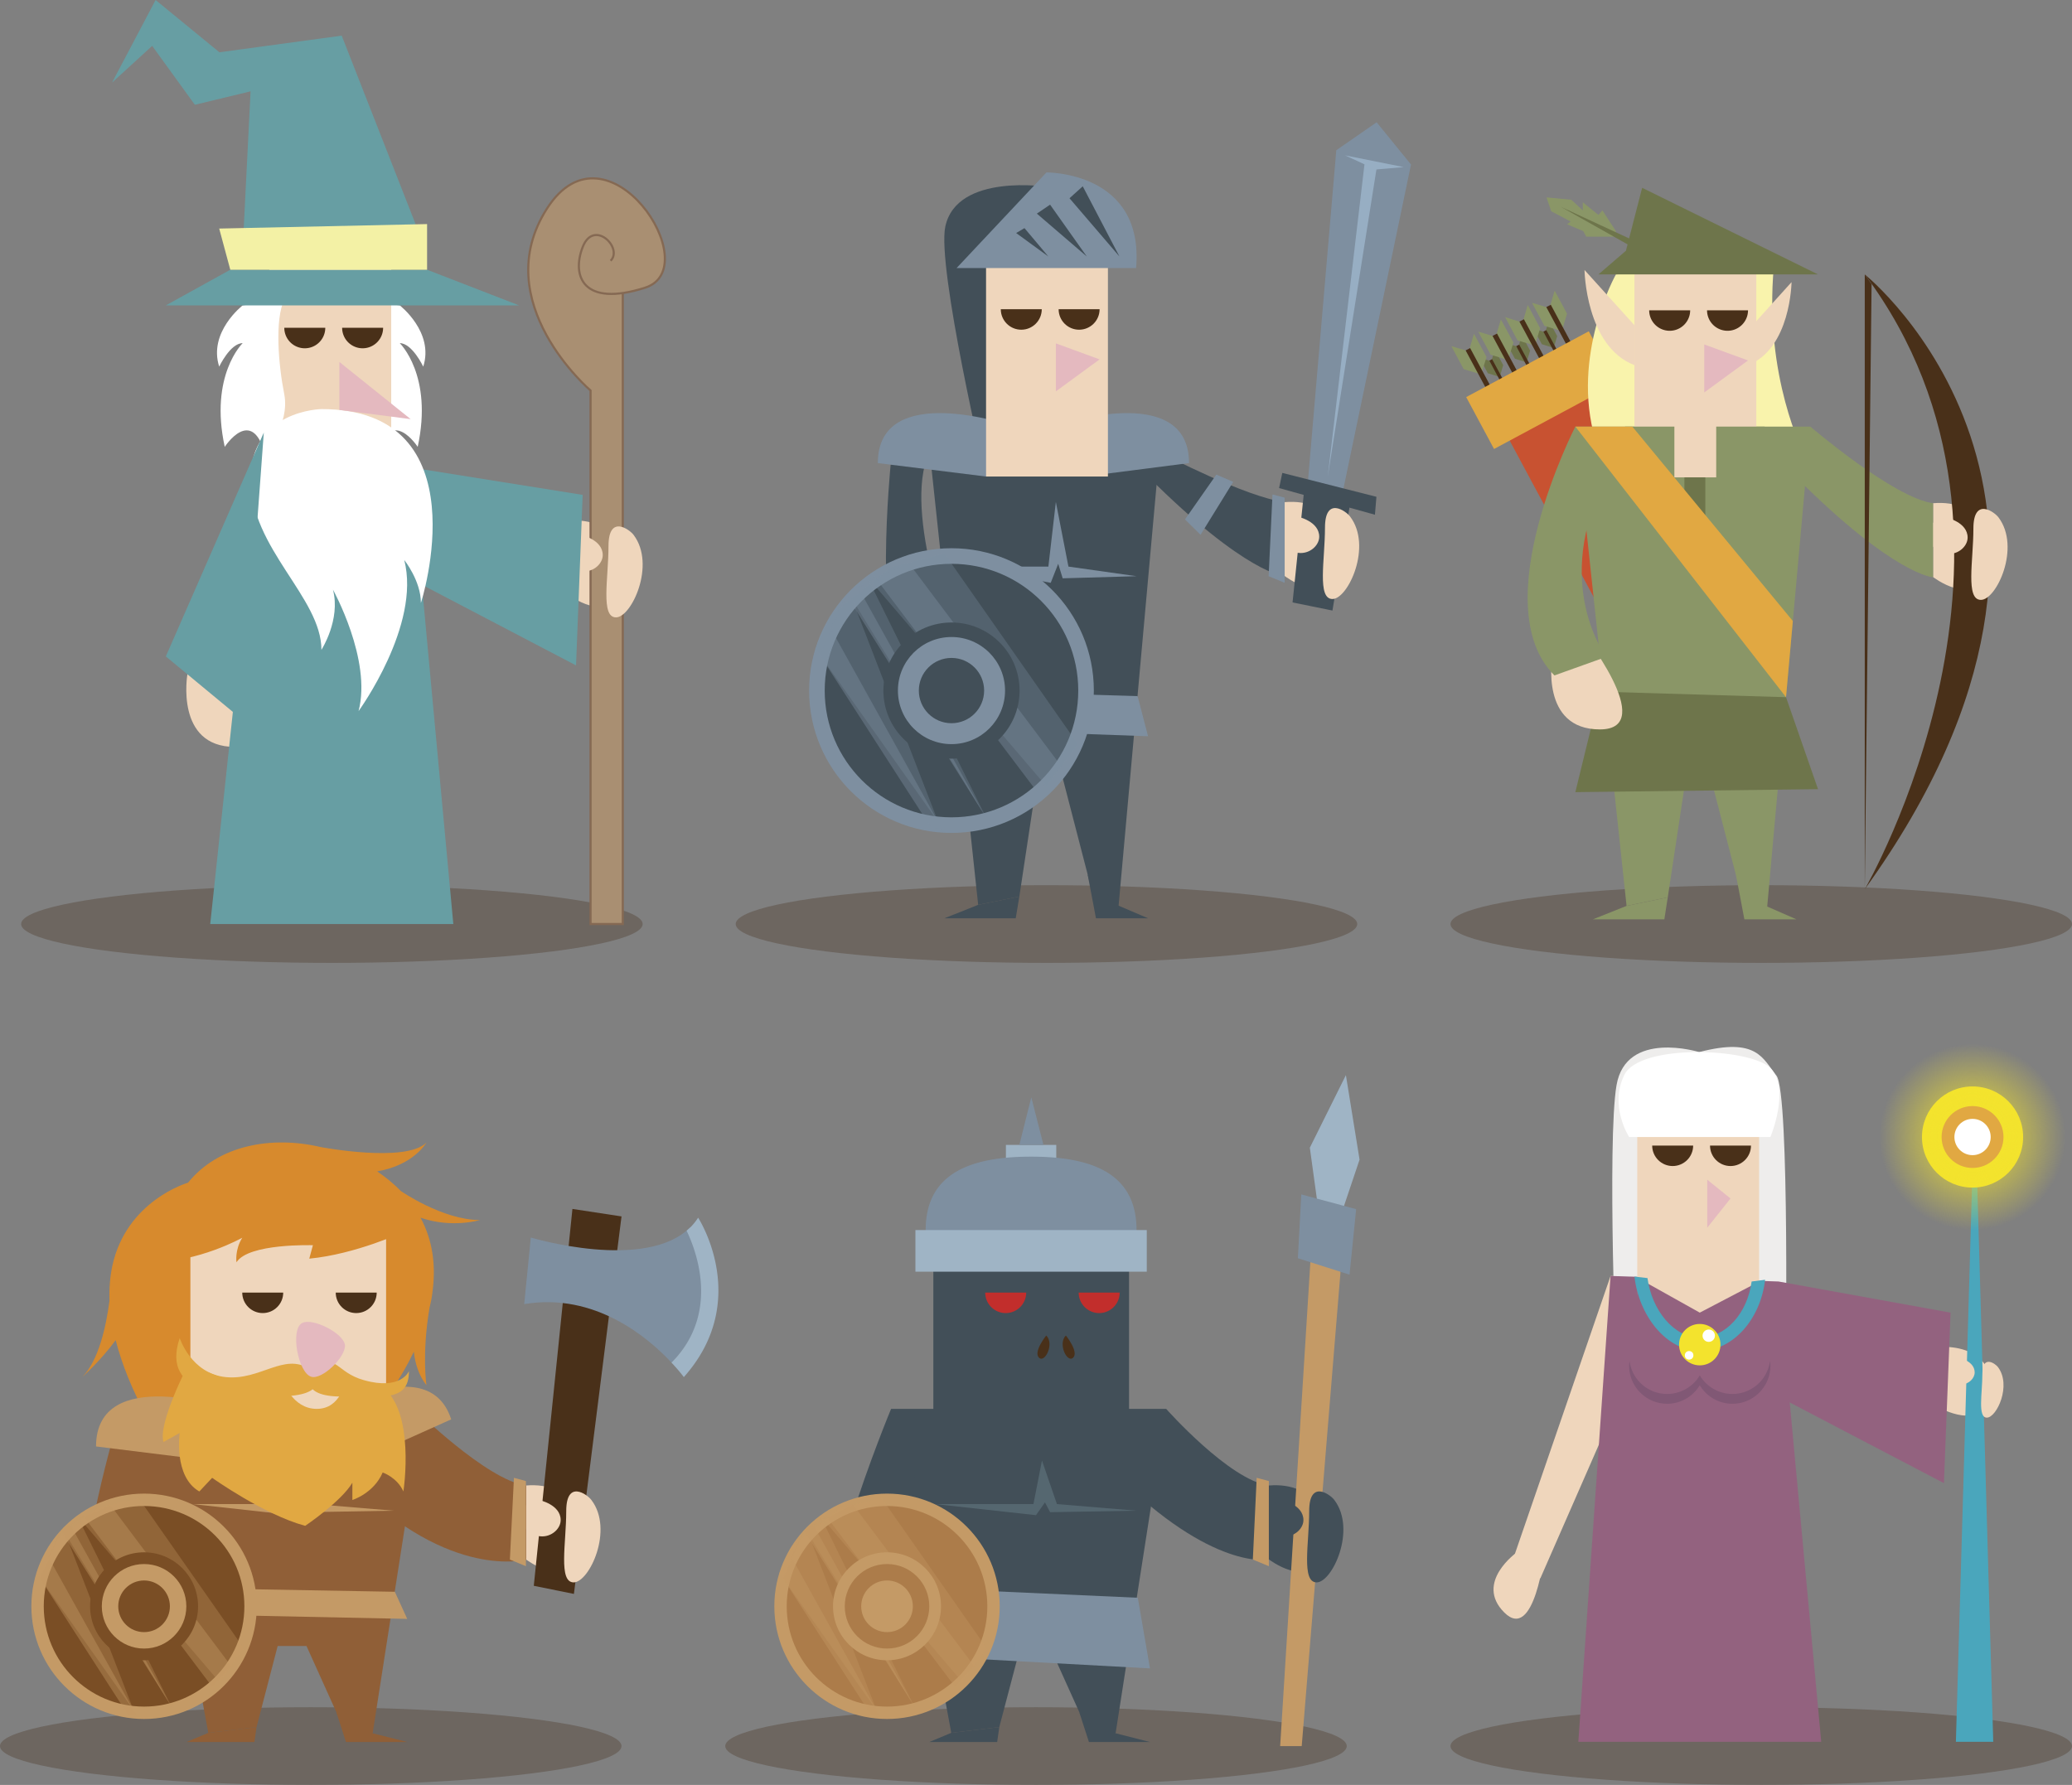 <?xml version="1.0" encoding="UTF-8" standalone="no"?>
<svg
   xmlns:dc="http://purl.org/dc/elements/1.1/"
   xmlns:cc="http://creativecommons.org/ns#"
   xmlns:rdf="http://www.w3.org/1999/02/22-rdf-syntax-ns#"
   xmlns:svg="http://www.w3.org/2000/svg"
   xmlns="http://www.w3.org/2000/svg"
   xmlns:sodipodi="http://sodipodi.sourceforge.net/DTD/sodipodi-0.dtd"
   xmlns:inkscape="http://www.inkscape.org/namespaces/inkscape"
   viewBox="0 0 149.383 128.703"
   version="1.1"
   id="svg347"
   sodipodi:docname="consolegame.svg"
   width="149.383"
   height="128.703"
   inkscape:version="0.92.4 5da689c313, 2019-01-14">
  <rect x="0" y="0" width="149.383" height="128.703" fill="#808080" stroke="none"/>
  <defs
     id="defs351" />
  <sodipodi:namedview
     pagecolor="#ffffff"
     bordercolor="#666666"
     borderopacity="1"
     objecttolerance="10"
     gridtolerance="10"
     guidetolerance="10"
     inkscape:pageopacity="0"
     inkscape:pageshadow="2"
     inkscape:window-width="471"
     inkscape:window-height="442"
     id="namedview349"
     showgrid="false"
     inkscape:zoom="1.8141288"
     inkscape:cx="74.691498"
     inkscape:cy="64.352003"
     inkscape:window-x="0"
     inkscape:window-y="0"
     inkscape:window-maximized="0"
     inkscape:current-layer="svg347">
    <inkscape:grid
       type="xygrid"
       id="grid355"
       originx="0"
       originy="0.001" />
  </sodipodi:namedview>
  <ellipse
     cx="23.928"
     cy="66.628"
     rx="22.404"
     ry="2.801"
     id="ellipse2"
     style="opacity:0.3;fill:#422817" />
  <ellipse
     cx="75.446"
     cy="66.628"
     rx="22.404"
     ry="2.801"
     id="ellipse4"
     style="opacity:0.3;fill:#422817" />
  <ellipse
     cx="126.979"
     cy="66.628"
     rx="22.404"
     ry="2.801"
     id="ellipse6"
     style="opacity:0.3;fill:#422817" />
  <ellipse
     cx="126.979"
     cy="125.902"
     rx="22.404"
     ry="2.801"
     id="ellipse8"
     style="opacity:0.3;fill:#422817" />
  <ellipse
     cx="74.692"
     cy="125.902"
     rx="22.404"
     ry="2.801"
     id="ellipse10"
     style="opacity:0.3;fill:#422817" />
  <ellipse
     cx="22.404"
     cy="125.902"
     rx="22.404"
     ry="2.801"
     id="ellipse12"
     style="opacity:0.3;fill:#422817" />
  <path
     d="m 40.962,42.87 c 0,0 2.893,2.2 3.693,-0.354 0.8,-2.554 -0.277,-5.247 -3.693,-4.97"
     id="path14"
     inkscape:connector-curvature="0"
     style="fill:#efd6bc" />
  <path
     d="M 44.901,21.127 V 66.628 H 42.577 V 28.159 c 0,0 -7.478,-6.37 -3.139,-13.126 4.339,-6.756 11.571,4.262 7.078,5.709 -4.509,1.446 -5.309,-0.862 -4.509,-2.924 0.8,-2.062 2.939,0.062 2.016,0.985"
     stroke-miterlimit="10"
     id="path16"
     inkscape:connector-curvature="0"
     style="fill:#a98f72;stroke:#856953;stroke-width:0.154;stroke-miterlimit:10" />
  <path
     d="m 41.901,38.577 c 0,0 1.554,0.323 1.554,1.446 0,1.123 -2.17,2.247 -3.37,-0.723"
     id="path18"
     inkscape:connector-curvature="0"
     style="fill:#efd6bc" />
  <path
     d="m 28.421,33.514 13.587,2.17 -0.477,12.295 -14.495,-7.586"
     id="path20"
     inkscape:connector-curvature="0"
     style="fill:#679ea3" />
  <path
     d="m 13.51,48.625 c 0,0 -0.908,5.232 3.431,5.232 4.339,0 -1.446,-7.232 -1.446,-7.232"
     id="path22"
     inkscape:connector-curvature="0"
     style="fill:#efd6bc" />
  <path
     d="M 18.85,32.006 15.157,66.628 H 32.683 L 29.606,33.437"
     id="path24"
     inkscape:connector-curvature="0"
     style="fill:#679ea3" />
  <path
     d="m 28.821,22.02 c 0,0 2.493,1.923 1.693,4.416 0,0 -0.8,-1.693 -1.693,-1.693 0,0 2.416,2.324 1.293,7.478 0,0 -1.923,-2.97 -2.893,0.477 0,0 -1.816,-2.093 -1.4,-4.262 0.431,-2.17 0.692,-5.386 0,-6.832"
     id="path26"
     inkscape:connector-curvature="0"
     style="fill:#ffffff" />
  <path
     d="m 19.419,18.804 h 8.786 v 16.88 h -8.786 z"
     id="path28"
     inkscape:connector-curvature="0"
     style="fill:#efd6bc" />
  <path
     d="m 23.174,29.498 c 0,0 -5.109,0.077 -5.109,5.063 0,4.986 5.109,8.525 5.109,12.295 0,0 1.4,-2.17 0.831,-4.339 0,0 2.816,5.063 1.847,8.756 0,0 4.509,-6.186 3.293,-10.894 0,0 1.2,1.493 1.2,3.093 0.015,0.013 4.462,-13.974 -7.171,-13.974 z"
     id="path30"
     inkscape:connector-curvature="0"
     style="fill:#ffffff" />
  <path
     d="m 24.466,26.097 5.14,4.124 -5.14,-0.661 z"
     id="path32"
     inkscape:connector-curvature="0"
     style="fill:#e4b9bf" />
  <path
     d="m 21.974,25.113 c 0.816,0 1.477,-0.662 1.477,-1.477 h -2.954 a 1.477,1.477 0 0 0 1.477,1.477 z"
     id="path34"
     inkscape:connector-curvature="0"
     style="fill:#493019" />
  <path
     d="m 17.496,22.02 c 0,0 -2.493,1.923 -1.693,4.416 0,0 0.8,-1.693 1.693,-1.693 0,0 -2.416,2.324 -1.293,7.478 0,0 1.923,-2.97 2.893,0.477 0,0 1.816,-2.093 1.4,-4.262 -0.431,-2.17 -0.692,-5.386 0,-6.832"
     id="path36"
     inkscape:connector-curvature="0"
     style="fill:#ffffff" />
  <path
     d="m 26.144,25.113 c 0.816,0 1.477,-0.662 1.477,-1.477 h -2.954 a 1.477,1.477 0 0 0 1.477,1.477 z"
     id="path38"
     inkscape:connector-curvature="0"
     style="fill:#493019" />
  <path
     d="M 11.956,22.02 H 37.423 L 30.791,19.45 H 16.603 Z M 17.573,16.434 18.065,6.586 14.049,7.555 10.971,3.308 8.079,5.955 11.218,0 l 4.601,3.77 8.817,-1.2 5.324,13.587 c 0,0 -2.662,3.539 -12.387,0.277 z"
     id="path40"
     inkscape:connector-curvature="0"
     style="fill:#679ea3" />
  <path
     d="m 16.603,19.45 -0.8,-2.97 14.988,-0.323 v 3.293 z"
     id="path42"
     inkscape:connector-curvature="0"
     style="fill:#f3f1a5" />
  <path
     d="m 19.019,31.191 -7.063,16.141 5.54,4.586"
     id="path44"
     inkscape:connector-curvature="0"
     style="fill:#679ea3" />
  <path
     d="m 45.686,38.577 c -0.292,-0.4 -1.816,-1.508 -1.816,0.8 0,2.308 -0.585,5.139 0.539,5.139 1.108,0.016 2.893,-3.785 1.277,-5.939 z"
     id="path46"
     inkscape:connector-curvature="0"
     style="fill:#efd6bc" />
  <path
     d="m 94.249,35.268 2.093,-24.435 2.908,-2.016 2.478,3.047 -5.032,24.143"
     id="path48"
     inkscape:connector-curvature="0"
     style="fill:#7e8fa0" />
  <path
     d="m 66.828,30.683 3.694,34.561 2.969,-0.601 1.308,-8.663 h 1.785 l 2.355,9.094 1.708,0.231 3.123,-34.622 z"
     id="path50"
     inkscape:connector-curvature="0"
     style="fill:#424f58" />
  <path
     d="m 65.167,47.286 c 0,0 -0.908,5.232 3.431,5.232 4.339,0 -1.446,-7.232 -1.446,-7.232"
     id="path52"
     inkscape:connector-curvature="0"
     style="fill:#efd6bc" />
  <path
     d="m 64.213,33.499 c 0,0 -1.277,12.741 1.108,15.126 l 3.739,-1.339 c 0,0 -3.847,-9.571 -2.247,-14.218"
     id="path54"
     inkscape:connector-curvature="0"
     style="fill:#424f58" />
  <path
     d="m 92.618,36.207 c 3.416,-0.277 4.493,2.4 3.693,4.97 -0.8,2.57 -3.693,0.354 -3.693,0.354"
     id="path56"
     inkscape:connector-curvature="0"
     style="fill:#efd6bc" />
  <path
     d="m 75.584,13.48 c 0,0 -6.601,-1.046 -7.432,2.862 -0.616,2.939 2.924,18.019 2.924,18.019 L 73.63,23.867 m 20.404,11.401 -0.846,8.171 2.877,0.585 1.293,-7.832 z"
     id="path58"
     inkscape:connector-curvature="0"
     style="fill:#424f58" />
  <path
     d="m 93.557,37.253 c 0,0 1.554,0.323 1.554,1.446 0,1.123 -2.17,2.247 -3.37,-0.723"
     id="path60"
     inkscape:connector-curvature="0"
     style="fill:#efd6bc" />
  <path
     d="m 83.878,32.745 c 0,0 5.893,3.078 8.74,3.462 v 5.34 c 0,0 -2.77,-0.123 -9.848,-7.186"
     id="path62"
     inkscape:connector-curvature="0"
     style="fill:#424f58" />
  <path
     d="m 76.123,30.683 c 0,0 9.602,-3.278 9.602,2.708 l -7.54,0.969 m -5.294,-3.677 c 0,0 -9.602,-3.278 -9.602,2.708 l 7.802,0.969"
     id="path64"
     inkscape:connector-curvature="0"
     style="fill:#7e8fa0" />
  <path
     d="m 71.091,17.48 h 8.786 v 16.88 h -8.786 z"
     id="path66"
     inkscape:connector-curvature="0"
     style="fill:#efd6bc" />
  <path
     d="m 73.63,23.774 c 0.816,0 1.477,-0.662 1.477,-1.477 h -2.954 c 0,0.815 0.661,1.477 1.477,1.477 z m 4.17,0 c 0.816,0 1.477,-0.662 1.477,-1.477 h -2.954 c 0,0.815 0.661,1.477 1.477,1.477 z"
     id="path68"
     inkscape:connector-curvature="0"
     style="fill:#493019" />
  <path
     d="m 97.342,37.253 c -0.292,-0.4 -1.816,-1.508 -1.816,0.8 0,2.308 -0.585,5.139 0.539,5.139 1.123,10e-4 2.893,-3.8 1.277,-5.939 z"
     id="path70"
     inkscape:connector-curvature="0"
     style="fill:#efd6bc" />
  <path
     d="M 81.908,19.327 H 68.967 l 6.478,-6.894 c -0.015,0 7.063,-0.092 6.463,6.894 z m 5.786,14.895 -2.262,3.231 1.123,1.108 2.355,-3.816 z m 4.924,7.802 v -6.14 l -0.877,-0.231 -0.277,5.894 M 69.552,40.854 h 6.032 l 0.539,-4.662 0.907,4.662 4.909,0.693 -5.324,0.153 -0.323,-1.046 -0.539,1.37 z m -0.954,8.94 13.418,0.4 0.754,2.893 -15.942,-0.569 z"
     id="path72"
     inkscape:connector-curvature="0"
     style="fill:#7e8fa0" />
  <path
     d="m 80.647,65.305 2.123,0.908 h -3.755 l -0.6,-3.154 m -7.893,2.185 -2.432,0.969 h 5.14 l 0.261,-1.57"
     id="path74"
     inkscape:connector-curvature="0"
     style="fill:#424f58" />
  <circle
     cx="68.598"
     cy="49.794"
     r="10.264"
     id="circle76"
     style="fill:#7e8fa0" />
  <circle
     cx="68.598"
     cy="49.794"
     r="9.14"
     id="circle78"
     style="fill:#424f58" />
  <path
     d="m 58.781,46.763 8.863,12.51 -6.217,-16.08 9.664,15.757 -8.602,-17.403 12.957,15.156 2.262,-3.046 -9.618,-13.741 -3.785,0.938 -4.416,3.493"
     id="path80"
     inkscape:connector-curvature="0"
     style="opacity:0.3;fill:#7e8fa0" />
  <path
     d="m 59.104,47.225 8.032,12.464 0.785,0.077 -8.048,-14.48 1.139,-2.401 9.894,15.773 -9.002,-16.234 1.124,-0.877 11.771,15.587 1.724,-1.877 -11.033,-14.695 -4.247,2.062"
     id="path82"
     inkscape:connector-curvature="0"
     style="opacity:0.4;fill:#7e8fa0" />
  <circle
     cx="68.598"
     cy="49.794"
     r="4.909"
     id="circle84"
     style="fill:#424f58" />
  <circle
     cx="68.598"
     cy="49.794"
     r="3.862"
     id="circle86"
     style="fill:#7e8fa0" />
  <circle
     cx="68.598"
     cy="49.794"
     r="2.354"
     id="circle88"
     style="fill:#424f58" />
  <path
     d="m 92.218,35.192 6.909,1.923 0.108,-1.293 -6.786,-1.723 z"
     id="path90"
     inkscape:connector-curvature="0"
     style="fill:#424f58" />
  <path
     d="m 96.973,11.202 1.4,0.646 -2.647,22.513 3.509,-22.143 1.969,-0.169 z"
     id="path92"
     inkscape:connector-curvature="0"
     style="fill:#97aec3" />
  <path
     d="m 77.107,14.295 3.601,4.201 -2.647,-5.063 m -3.308,1.97 3.601,3.093 -2.647,-3.739 m -2.446,2.046 2.323,1.693 -1.723,-2.047"
     id="path94"
     inkscape:connector-curvature="0"
     style="fill:#424f58" />
  <path
     d="m 76.123,24.759 3.154,1.154 -3.154,2.308 z"
     id="path96"
     inkscape:connector-curvature="0"
     style="fill:#e4b9bf" />
  <g
     id="g172">
    <path
       d="m 107.375,26.005 -0.708,-0.2 0.6,1.108 0.831,0.262 m -0.538,-1.262 0.215,-0.708 0.6,1.123 -0.246,0.831"
       id="path98"
       inkscape:connector-curvature="0"
       style="fill:#6e754b" />
    <path
       d="m 108.437,27.99 -1.062,-1.985 0.2,-0.108 1.631,3.032"
       id="path100"
       inkscape:connector-curvature="0"
       style="fill:#493019" />
    <path
       d="m 109.314,24.959 -0.693,-0.2 0.6,1.108 0.831,0.261 m -0.538,-1.262 0.2,-0.707 0.6,1.123 -0.246,0.831"
       id="path102"
       inkscape:connector-curvature="0"
       style="fill:#6e754b" />
    <path
       d="m 110.375,26.944 -1.061,-1.985 0.215,-0.108 1.631,3.031"
       id="path104"
       inkscape:connector-curvature="0"
       style="fill:#493019" />
    <path
       d="m 111.268,23.912 -0.708,-0.2 0.6,1.108 0.831,0.262 m -0.538,-1.262 0.215,-0.708 0.6,1.124 -0.246,0.83"
       id="path106"
       inkscape:connector-curvature="0"
       style="fill:#6e754b" />
    <path
       d="m 112.33,25.897 -1.062,-1.985 0.215,-0.107 1.631,3.031"
       id="path108"
       inkscape:connector-curvature="0"
       style="fill:#493019" />
    <path
       d="m 105.667,25.266 -1.031,-0.307 0.892,1.662 1.231,0.369 m -0.8,-1.877 0.308,-1.047 0.908,1.678 -0.385,1.231"
       id="path110"
       inkscape:connector-curvature="0"
       style="fill:#8a9667" />
    <path
       d="m 107.252,28.221 -1.585,-2.955 0.323,-0.169 2.431,4.54"
       id="path112"
       inkscape:connector-curvature="0"
       style="fill:#493019" />
    <path
       d="m 107.606,24.22 -1.031,-0.308 0.892,1.662 1.231,0.385 m -0.8,-1.893 0.308,-1.031 0.908,1.662 -0.385,1.247"
       id="path114"
       inkscape:connector-curvature="0"
       style="fill:#8a9667" />
    <path
       d="m 109.191,27.175 -1.585,-2.955 0.323,-0.169 2.431,4.539"
       id="path116"
       inkscape:connector-curvature="0"
       style="fill:#493019" />
    <path
       d="m 109.545,23.189 -1.031,-0.323 0.892,1.677 1.231,0.37 m -0.8,-1.878 0.308,-1.046 0.892,1.677 -0.369,1.231"
       id="path118"
       inkscape:connector-curvature="0"
       style="fill:#8a9667" />
    <path
       d="m 111.129,26.128 -1.584,-2.939 0.323,-0.169 2.431,4.524"
       id="path120"
       inkscape:connector-curvature="0"
       style="fill:#493019" />
    <path
       d="m 111.483,22.143 -1.031,-0.308 0.893,1.662 1.231,0.369 m -0.8,-1.877 0.308,-1.031 0.892,1.662 -0.369,1.231"
       id="path122"
       inkscape:connector-curvature="0"
       style="fill:#8a9667" />
    <path
       d="m 113.068,25.097 -1.585,-2.954 0.324,-0.169 2.431,4.539"
       id="path124"
       inkscape:connector-curvature="0"
       style="fill:#493019" />
    <path
       d="m 107.839,29.903 6.575,-3.53 7.75,14.437 -6.574,3.53 z"
       id="path126"
       inkscape:connector-curvature="0"
       style="fill:#c85231" />
    <circle
       cx="118.9"
       cy="42.578"
       r="3.724"
       id="circle128"
       style="fill:#e1a842" />
    <path
       d="m 105.706,28.633 8.838,-4.745 2.009,3.741 -8.838,4.745 z"
       id="path130"
       inkscape:connector-curvature="0"
       style="fill:#e1a842" />
    <path
       d="m 116.5,19.788 c 0,0 -3.278,5.817 -1.477,11.941 l 15.034,1 c 0,0 -2.893,-5.57 -2.17,-13.51"
       id="path132"
       inkscape:connector-curvature="0"
       style="fill:#f9f3ac" />
    <path
       d="m 116.361,17.065 h -2 l -0.216,-0.4 -1.169,-0.493 0.262,-0.2 -1.401,-0.738 -0.338,-1 1.785,0.169 0.831,0.769 v -0.585 l 1.123,0.908 0.292,-0.323 0.97,1.493 m -2.924,14.095 3.693,34.56 2.97,-0.615 1.308,-8.648 h 1.785 l 2.354,9.094 1.724,0.216 3.108,-34.607 z"
       id="path134"
       inkscape:connector-curvature="0"
       style="fill:#8a9667" />
    <path
       d="m 115.346,49.871 13.418,0.4 2.308,6.632 -17.496,0.216 z"
       id="path136"
       inkscape:connector-curvature="0"
       style="fill:#6e754b" />
    <path
       d="m 111.914,47.363 c 0,0 -0.908,5.232 3.431,5.232 4.339,0 -1.446,-7.232 -1.446,-7.232"
       id="path138"
       inkscape:connector-curvature="0"
       style="fill:#efd6bc" />
    <path
       d="m 113.576,30.76 c 0,0 -6.601,12.849 -1.508,17.942 l 3.739,-1.339 c 0,0 -3.985,-5.263 0,-12.941"
       id="path140"
       inkscape:connector-curvature="0"
       style="fill:#8a9667" />
    <path
       d="m 139.366,36.284 c 3.416,-0.277 4.493,2.4 3.693,4.97 -0.8,2.57 -3.693,0.354 -3.693,0.354"
       id="path142"
       inkscape:connector-curvature="0"
       style="fill:#efd6bc" />
    <path
       d="m 134.442,19.788 c 0,0 20.281,16.203 0,44.332 0,0 14.51,-24.928 0,-44.332 z"
       id="path144"
       inkscape:connector-curvature="0"
       style="fill:#493019" />
    <path
       d="m 140.304,37.315 c 0,0 1.554,0.323 1.554,1.446 0,1.123 -2.17,2.247 -3.37,-0.723"
       id="path146"
       inkscape:connector-curvature="0"
       style="fill:#efd6bc" />
    <path
       d="m 130.518,30.76 c 0,0 6.001,5.139 8.848,5.524 v 5.34 c 0,0 -2.77,-0.123 -9.848,-7.186"
       id="path148"
       inkscape:connector-curvature="0"
       style="fill:#8a9667" />
    <path
       d="m 126.625,34.422 h -8.787 v -16.88 l 8.787,0.123 z"
       id="path150"
       inkscape:connector-curvature="0"
       style="fill:#efd6bc" />
    <path
       d="m 120.377,23.851 c 0.816,0 1.477,-0.662 1.477,-1.477 H 118.9 c 0,0.815 0.662,1.477 1.477,1.477 z m 4.171,0 c 0.816,0 1.477,-0.662 1.477,-1.477 h -2.954 a 1.477,1.477 0 0 0 1.477,1.477 z"
       id="path152"
       inkscape:connector-curvature="0"
       style="fill:#493019" />
    <path
       d="m 144.09,37.315 c -0.292,-0.4 -1.816,-1.508 -1.816,0.8 0,2.308 -0.585,5.139 0.539,5.139 1.123,0.016 2.892,-3.785 1.277,-5.939 z"
       id="path154"
       inkscape:connector-curvature="0"
       style="fill:#efd6bc" />
    <path
       d="m 127.41,65.367 2.108,0.923 h -3.755 l -0.6,-3.17 m -7.894,2.2 -2.431,0.97 h 5.155 l 0.246,-1.585"
       id="path156"
       inkscape:connector-curvature="0"
       style="fill:#8a9667" />
    <path
       d="m 122.87,24.836 3.155,1.154 -3.155,2.308 z"
       id="path158"
       inkscape:connector-curvature="0"
       style="fill:#e4b9bf" />
    <path
       d="m 115.238,19.788 h 15.834 l -12.68,-6.247 -1.169,4.539 z"
       id="path160"
       inkscape:connector-curvature="0"
       style="fill:#6e754b" />
    <path
       d="m 118.023,18.004 -5.493,-3.093 5.678,2.631"
       id="path162"
       inkscape:connector-curvature="0"
       style="fill:#6e754b" />
    <path
       d="m 117.161,30.76 h 3.555 v 5.955 h -3.555 z m 6.571,0 h 3.493 v 5.955 h -3.493 z"
       id="path164"
       inkscape:connector-curvature="0"
       style="fill:#8a9667" />
    <path
       d="m 121.439,34.422 h 1.508 V 39.1 h -1.508 z"
       id="path166"
       inkscape:connector-curvature="0"
       style="fill:#6e754b" />
    <path
       d="m 113.576,30.76 15.188,19.511 0.492,-5.493 -11.571,-14.018"
       id="path168"
       inkscape:connector-curvature="0"
       style="fill:#e1a842" />
    <path
       d="M 134.442,19.788 V 64.12 l 0.492,-43.639"
       id="path170"
       inkscape:connector-curvature="0"
       style="fill:#493019" />
  </g>
  <path
     d="m 117.838,23.451 -3.601,-3.985 c 0,0 0.077,5.509 3.601,6.863 m 8.187,-2.509 3.139,-3.478 c 0,0 -0.062,4.801 -3.139,5.986"
     id="path174"
     inkscape:connector-curvature="0"
     style="fill:#efd6bc" />
  <g
     id="g345">
    <path
       d="m 94.957,86.555 -0.523,-3.8 2.6,-5.232 0.985,6.093 -1.2,3.57 z m -22.435,-4 h 3.631 v 1.708 h -3.631 z"
       id="path176"
       inkscape:connector-curvature="0"
       style="fill:#9fb4c5" />
    <path
       d="m 34.591,87.971 c -2.677,0 -5.693,-2.093 -5.693,-2.093 -0.508,-0.523 -1.093,-1 -1.708,-1.416 2.647,-0.446 3.555,-2.077 3.555,-2.077 -1.493,1.493 -7.632,0.323 -7.632,0.323 -3.539,-0.831 -7.371,-0.138 -9.556,2.57 0,0 -4.447,1.277 -5.463,6.017 -0.154,0.739 -0.231,1.57 -0.2,2.493 -0.246,1.877 -0.785,4.309 -1.954,5.493 0,0 1.293,-1.139 2.4,-2.647 0.431,1.677 1.169,3.585 2.37,5.755 l 17.142,-1.631 c 0,0 1.046,-1.323 1.985,-3.293 0.092,0.877 0.369,1.723 0.908,2.416 0,0 -0.339,-2.231 0.215,-5.54 0.092,-0.369 0.169,-0.754 0.215,-1.139 v -0.015 c 0.231,-1.646 0.108,-3.401 -0.692,-5.063 -0.046,-0.108 -0.108,-0.215 -0.169,-0.323 2.292,0.786 4.277,0.17 4.277,0.17 z"
       id="path178"
       inkscape:connector-curvature="0"
       style="fill:#d78a2d" />
    <path
       d="m 10.694,101.589 4.324,23.359 3.478,-0.416 1.523,-5.847 h 2.078 l 2.769,6.139 2.001,0.154 3.647,-23.389 z"
       id="path180"
       inkscape:connector-curvature="0"
       style="fill:#905f37" />
    <path
       d="m 8.125,103.743 c 0,0 -3.785,13.126 -1.4,15.511 l 4.939,-1.908 c 0,0 -0.185,-9.017 1.416,-13.68"
       id="path182"
       inkscape:connector-curvature="0"
       style="fill:#905f37" />
    <path
       d="m 37.915,107.113 c 3.416,-0.277 4.493,2.4 3.693,4.97 -0.8,2.57 -3.693,0.354 -3.693,0.354"
       id="path184"
       inkscape:connector-curvature="0"
       style="fill:#efd6bc" />
    <path
       d="m 41.27,87.171 -2.786,27.174 2.893,0.585 3.432,-27.22 z"
       id="path186"
       inkscape:connector-curvature="0"
       style="fill:#493019" />
    <path
       d="m 38.869,108.16 c 0,0 1.554,0.323 1.554,1.446 0,1.123 -2.17,2.247 -3.37,-0.723"
       id="path188"
       inkscape:connector-curvature="0"
       style="fill:#efd6bc" />
    <path
       d="m 29.883,101.589 c 0,0 5.201,5.139 8.048,5.524 v 5.34 c 0,0 -5.447,1.539 -12.526,-5.54"
       id="path190"
       inkscape:connector-curvature="0"
       style="fill:#905f37" />
    <path
       d="m 21.235,103.113 c 0,0 9.463,-6.478 11.295,-0.769 l -7.925,3.555 m -8.079,-4.31 c 0,0 -9.602,-3.278 -9.602,2.708 l 7.802,0.969"
       id="path192"
       inkscape:connector-curvature="0"
       style="fill:#c49a66" />
    <path
       d="m 13.726,88.387 h 14.11 v 16.88 h -14.11 z"
       id="path194"
       inkscape:connector-curvature="0"
       style="fill:#efd6bc" />
    <path
       d="m 18.942,94.68 c 0.816,0 1.477,-0.662 1.477,-1.477 h -2.954 c 0,0.815 0.662,1.477 1.477,1.477 z m 6.74,0 c 0.816,0 1.477,-0.662 1.477,-1.477 h -2.954 c 0,0.815 0.661,1.477 1.477,1.477 z"
       id="path196"
       inkscape:connector-curvature="0"
       style="fill:#493019" />
    <path
       d="m 42.639,108.16 c -0.292,-0.4 -1.816,-1.508 -1.816,0.8 0,2.308 -0.585,5.139 0.539,5.139 1.123,0 2.908,-3.8 1.277,-5.939 z"
       id="path198"
       inkscape:connector-curvature="0"
       style="fill:#efd6bc" />
    <path
       d="m 37.915,112.93 v -6.14 l -0.862,-0.231 -0.292,5.894 M 13.88,108.452 h 7.063 l 0.63,-3.139 1.062,3.139 5.74,0.477 -6.232,0.108 -0.369,-0.708 -0.647,0.923 z m -1.124,6.047 15.711,0.277 0.893,1.955 -18.666,-0.385 z"
       id="path200"
       inkscape:connector-curvature="0"
       style="fill:#c49a66" />
    <path
       d="m 26.867,124.978 2.493,0.631 h -4.417 l -0.692,-2.139"
       id="path202"
       inkscape:connector-curvature="0"
       style="fill:#905f37" />
    <path
       d="m 7.678,113.838 c 0,0 -0.723,4.139 2.708,4.139 3.431,0 -1.139,-5.724 -1.139,-5.724"
       id="path204"
       inkscape:connector-curvature="0"
       style="fill:#efd6bc" />
    <path
       d="M 11.264,119.177 9.017,119.7 h 4.77 l 0.231,-0.846"
       id="path206"
       inkscape:connector-curvature="0"
       style="fill:#424f58" />
    <circle
       cx="10.387"
       cy="115.823"
       r="8.125"
       id="circle208"
       style="fill:#c49a66" />
    <circle
       cx="10.387"
       cy="115.823"
       r="7.232"
       id="circle210"
       style="fill:#7a4e25" />
    <path
       d="m 2.616,113.422 7.017,9.894 -4.924,-12.725 7.647,12.464 -6.801,-13.772 10.263,12.002 1.77,-2.416 -7.601,-10.863 -2.986,0.738 -3.493,2.77"
       id="path212"
       inkscape:connector-curvature="0"
       style="opacity:0.3;fill:#c49a66" />
    <path
       d="m 2.877,113.792 6.356,9.863 0.615,0.046 -6.37,-11.448 0.907,-1.908 7.833,12.479 -7.125,-12.833 0.893,-0.708 9.309,12.341 1.37,-1.493 -8.725,-11.633 -3.37,1.647"
       id="path214"
       inkscape:connector-curvature="0"
       style="opacity:0.4;fill:#c49a66" />
    <circle
       cx="10.387"
       cy="115.823"
       r="3.893"
       id="circle216"
       style="fill:#7a4e25" />
    <circle
       cx="10.387"
       cy="115.823"
       r="3.047"
       id="circle218"
       style="fill:#c49a66" />
    <circle
       cx="10.387"
       cy="115.823"
       r="1.862"
       id="circle220"
       style="fill:#7a4e25" />
    <path
       d="m 29.083,88.833 c 0,0 -3.416,1.6 -6.786,1.923 l 0.262,-0.969 c 0,0 -4.647,-0.154 -5.509,1.231 0,0 -0.138,-0.877 0.415,-1.77 0,0 -3.139,1.77 -6.617,1.77 -3.478,0 2.539,-4.232 2.539,-4.232 L 26.22,85.878"
       id="path222"
       inkscape:connector-curvature="0"
       style="fill:#d78a2d" />
    <path
       d="m 12.956,96.48 c 0,0 0.816,2.554 3.308,2.816 2.492,0.262 4.216,-1.785 6.047,-0.585 0.616,0.4 1.4,1.97 -2.185,1.97 -3.6,0.016 -8.585,0.016 -7.17,-4.201 z"
       id="path224"
       inkscape:connector-curvature="0"
       style="fill:#e1a842" />
    <path
       d="m 29.483,98.866 c 0,0 -0.569,1.416 -3.262,0.646 -2.031,-0.569 -1.923,-2 -3.462,-0.785 -0.523,0.4 -1.185,1.97 1.847,1.97 3.032,0 4.877,0.384 4.877,-1.831 z"
       id="path226"
       inkscape:connector-curvature="0"
       style="fill:#e1a842" />
    <path
       d="m 13.557,98.419 c 0,0 -2.185,4.216 -1.77,5.555 l 1.169,-0.646 c 0,0 -0.462,3.139 1.416,4.216 l 0.923,-0.985 c 0,0 3.739,2.662 6.709,3.462 0,0 2.601,-1.754 3.401,-3.108 v 1.246 c 0,0 1.539,-0.477 2.185,-1.985 0,0 1.046,0.354 1.493,1.369 0,0 0.923,-5.924 -1.646,-7.632 h -0.169 l -2.385,-0.323 c 0,0 -0.292,2 -2.047,2 -1.754,0 -2.4,-1.954 -2.4,-1.954 l -1.6,0.754"
       id="path228"
       inkscape:connector-curvature="0"
       style="fill:#e1a842" />
    <path
       d="m 24.866,96.957 c 0.123,0.831 -1.646,2.585 -2.447,2.308 -0.923,-0.308 -1.508,-3.385 -0.646,-3.862 0.739,-0.415 2.955,0.708 3.093,1.554 z"
       id="path230"
       inkscape:connector-curvature="0"
       style="fill:#e4b9bf" />
    <path
       d="m 18.496,124.532 -0.154,1.077 h -4.893 l 1.569,-0.661"
       id="path232"
       inkscape:connector-curvature="0"
       style="fill:#905f37" />
    <g
       id="g238">
      <path
         d="m 49.733,88.956 0.062,-0.492 C 46.594,91.742 38.27,89.233 38.27,89.233 l -0.477,4.801 c 5.124,-0.862 8.971,2.447 10.617,4.216 3.662,-3.647 1.877,-8.155 1.323,-9.294 z"
         id="path234"
         inkscape:connector-curvature="0"
         style="fill:#7e8fa0" />
      <path
         d="m 50.333,87.802 a 4.524,4.524 0 0 1 -0.539,0.677 l -0.292,0.262 c 0.554,1.154 2.554,5.863 -1.093,9.51 0.585,0.616 0.892,1.046 0.892,1.046 4.925,-5.525 1.032,-11.495 1.032,-11.495 z"
         id="path236"
         inkscape:connector-curvature="0"
         style="fill:#9fb4c5" />
    </g>
    <path
       d="m 64.243,101.589 4.34,23.359 3.462,-0.416 1.539,-5.847 h 2.077 l 2.77,6.139 2,0.154 3.647,-23.389 z"
       id="path240"
       inkscape:connector-curvature="0"
       style="fill:#424f58" />
    <path
       d="m 64.243,101.589 c 0,0 -6.355,15.28 -3.97,17.665 l 4.939,-1.908 c 0,0 -0.185,-9.017 1.416,-13.68 m 24.851,3.447 c 3.416,-0.277 4.493,2.4 3.693,4.97 -0.8,2.57 -3.693,0.354 -3.693,0.354"
       id="path242"
       inkscape:connector-curvature="0"
       style="fill:#424f58" />
    <path
       d="m 94.711,87.171 -2.416,38.731 h 1.554 L 96.973,87.71 Z"
       id="path244"
       inkscape:connector-curvature="0"
       style="fill:#c49a66" />
    <path
       d="m 92.418,108.16 c 0,0 1.554,0.323 1.554,1.446 0,1.123 -2.17,2.247 -3.37,-0.723"
       id="path246"
       inkscape:connector-curvature="0"
       style="fill:#424f58" />
    <path
       d="m 84.078,101.589 c 0,0 4.555,5.139 7.401,5.524 v 5.34 c 0,0 -4.047,0.862 -11.125,-6.217"
       id="path248"
       inkscape:connector-curvature="0"
       style="fill:#424f58" />
    <path
       d="M 67.29,88.387 H 81.4 v 16.88 H 67.29 Z"
       id="path250"
       inkscape:connector-curvature="0"
       style="fill:#424f58" />
    <path
       d="m 72.507,94.68 c 0.816,0 1.477,-0.662 1.477,-1.477 H 71.03 a 1.477,1.477 0 0 0 1.477,1.477 z m 6.739,0 c 0.816,0 1.477,-0.662 1.477,-1.477 h -2.954 c 0,0.815 0.662,1.477 1.477,1.477 z"
       id="path252"
       inkscape:connector-curvature="0"
       style="fill:#c22e2c" />
    <path
       d="m 96.203,108.16 c -0.292,-0.4 -1.816,-1.508 -1.816,0.8 0,2.308 -0.585,5.139 0.539,5.139 1.124,0 2.893,-3.8 1.277,-5.939 z"
       id="path254"
       inkscape:connector-curvature="0"
       style="fill:#424f58" />
    <path
       d="m 91.479,112.93 v -6.14 l -0.877,-0.231 -0.277,5.894"
       id="path256"
       inkscape:connector-curvature="0"
       style="fill:#c49a66" />
    <path
       d="m 67.429,108.452 h 7.078 l 0.615,-3.139 1.078,3.139 5.739,0.477 -6.232,0.108 -0.369,-0.708 -0.646,0.923 z"
       id="path258"
       inkscape:connector-curvature="0"
       style="fill:#556770" />
    <path
       d="m 66.321,114.499 15.71,0.708 0.878,5.094 -18.666,-1.016 z"
       id="path260"
       inkscape:connector-curvature="0"
       style="fill:#7e8fa0" />
    <path
       d="m 80.431,124.978 2.478,0.631 h -4.401 l -0.693,-2.139"
       id="path262"
       inkscape:connector-curvature="0"
       style="fill:#424f58" />
    <path
       d="m 61.227,113.838 c 0,0 -0.723,4.139 2.708,4.139 3.431,0 -1.139,-5.724 -1.139,-5.724"
       id="path264"
       inkscape:connector-curvature="0"
       style="fill:#efd6bc" />
    <path
       d="m 64.828,119.177 -2.262,0.523 h 4.786 l 0.23,-0.846"
       id="path266"
       inkscape:connector-curvature="0"
       style="fill:#424f58" />
    <circle
       cx="63.951"
       cy="115.823"
       r="8.125"
       id="circle268"
       style="fill:#c49a66" />
    <circle
       cx="63.951"
       cy="115.823"
       r="7.232"
       id="circle270"
       style="fill:#ac7c4a" />
    <path
       d="m 56.18,113.422 7.017,9.894 -4.924,-12.725 7.648,12.464 -6.802,-13.772 10.264,12.002 1.769,-2.416 -7.601,-10.863 -3.001,0.738 -3.493,2.77"
       id="path272"
       inkscape:connector-curvature="0"
       style="opacity:0.3;fill:#c49a66" />
    <path
       d="m 56.442,113.792 6.355,9.863 0.615,0.046 -6.37,-11.448 0.908,-1.908 7.832,12.479 -7.124,-12.833 0.877,-0.708 9.325,12.341 1.369,-1.493 -8.725,-11.633 -3.37,1.647"
       id="path274"
       inkscape:connector-curvature="0"
       style="opacity:0.4;fill:#c49a66" />
    <circle
       cx="63.951"
       cy="115.823"
       r="3.893"
       id="circle276"
       style="fill:#c49a66" />
    <circle
       cx="63.951"
       cy="115.823"
       r="3.047"
       id="circle278"
       style="fill:#ac7c4a" />
    <circle
       cx="63.951"
       cy="115.823"
       r="1.862"
       id="circle280"
       style="fill:#c49a66" />
    <path
       d="m 81.601,90.956 a 7.824,7.824 0 0 0 0.339,-2.262 c 0,-4.201 -3.401,-5.293 -7.601,-5.293 -4.2,0 -7.601,1.093 -7.601,5.293 0,0.785 0.123,1.539 0.339,2.262 z"
       id="path282"
       inkscape:connector-curvature="0"
       style="fill:#7e8fa0" />
    <path
       d="m 72.045,124.532 -0.154,1.077 h -4.893 l 1.585,-0.661"
       id="path284"
       inkscape:connector-curvature="0"
       style="fill:#424f58" />
    <path
       d="m 75.43,96.296 c 0,0 -0.954,1.185 -0.523,1.6 0.431,0.416 1.123,-1.015 0.523,-1.6 z m 1.416,0 c 0,0 0.954,1.185 0.523,1.6 -0.431,0.416 -1.123,-1.015 -0.523,-1.6 z"
       id="path286"
       inkscape:connector-curvature="0"
       style="fill:#493019" />
    <path
       d="m 65.998,88.694 h 16.68 v 3.001 h -16.68 z"
       id="path288"
       inkscape:connector-curvature="0"
       style="fill:#9fb4c5" />
    <path
       d="m 73.491,82.555 0.862,-3.432 0.877,3.432 m 18.342,8.17 3.724,1.185 0.477,-4.724 -3.955,-1.061 z"
       id="path290"
       inkscape:connector-curvature="0"
       style="fill:#7e8fa0" />
    <g
       id="g343">
      <path
         d="m 109.36,111.93 c 0,0 -3.078,2.17 -0.908,4.339 2.185,2.185 2.908,-4.355 2.908,-4.355"
         id="path292"
         inkscape:connector-curvature="0"
         style="fill:#efd6bc" />
      <path
         d="m 126.84,94.649 -4.293,5.894 -5.032,-5.894 3.078,-2.169 -3.847,8.324 -5.693,13.003 -1.955,-1.416 7.017,-20.388 h 3.139 l 1.416,1.985"
         id="path294"
         inkscape:connector-curvature="0"
         style="fill:#efd6bc" />
      <path
         d="m 122.501,75.861 c 0,0 -5.263,-1.631 -5.955,2.385 -0.692,4.016 0,21.358 0,21.358 h 12.187 c 0,0 0.323,-20.85 -0.662,-22.05 -0.985,-1.216 -1.369,-2.785 -5.57,-1.693 z"
         id="path296"
         inkscape:connector-curvature="0"
         style="fill:#eeedec" />
      <path
         d="m 139.581,101.374 c 0,0 2.893,1.754 3.693,-0.292 0.8,-2.031 -0.277,-4.17 -3.693,-3.955"
         id="path298"
         inkscape:connector-curvature="0"
         style="fill:#efd6bc" />
      <path
         d="m 141.012,125.594 h 2.693 l -1.339,-46.671 z"
         id="path300"
         inkscape:connector-curvature="0"
         style="fill:#4aa6bc" />
      <path
         d="m 141.212,97.896 c 0,0 1.154,0.231 1.154,1.062 0,0.831 -1.6,1.662 -2.493,-0.539"
         id="path302"
         inkscape:connector-curvature="0"
         style="fill:#efd6bc" />
      <path
         d="m 128.225,92.403 12.403,2.246 -0.477,12.295 -14.496,-7.586"
         id="path304"
         inkscape:connector-curvature="0"
         style="fill:#93627f" />
      <path
         d="m 116.115,92.003 -2.323,33.591 h 17.511 l -3.078,-33.191"
         id="path306"
         inkscape:connector-curvature="0"
         style="fill:#93627f" />
      <path
         d="m 118.039,77.769 h 8.786 v 16.88 h -8.786 z"
         id="path308"
         inkscape:connector-curvature="0"
         style="fill:#efd6bc" />
      <path
         d="m 123.086,85.063 1.677,1.354 -1.677,2.108 z"
         id="path310"
         inkscape:connector-curvature="0"
         style="fill:#e4b9bf" />
      <path
         d="m 120.593,84.078 c 0.816,0 1.477,-0.662 1.477,-1.477 h -2.954 c 0,0.815 0.661,1.477 1.477,1.477 z m 4.17,0 c 0.816,0 1.477,-0.662 1.477,-1.477 h -2.954 c 0,0.815 0.661,1.477 1.477,1.477 z"
         id="path312"
         inkscape:connector-curvature="0"
         style="fill:#493019" />
      <path
         d="m 144.044,98.573 c -0.185,-0.246 -1.123,-0.923 -1.123,0.492 0,1.415 -0.354,3.154 0.323,3.154 0.707,0.001 1.8,-2.322 0.8,-3.646 z"
         id="path314"
         inkscape:connector-curvature="0"
         style="fill:#efd6bc" />
      <path
         d="m 124.901,100.512 c -1,0 -1.877,-0.539 -2.354,-1.339 a 2.741,2.741 0 0 1 -2.354,1.339 2.726,2.726 0 0 1 -2.708,-2.385 c -0.015,0.123 -0.031,0.231 -0.031,0.354 a 2.745,2.745 0 0 0 2.739,2.739 c 1,0 1.877,-0.539 2.354,-1.339 a 2.741,2.741 0 0 0 2.354,1.339 2.745,2.745 0 0 0 2.739,-2.739 c 0,-0.123 -0.015,-0.246 -0.031,-0.354 a 2.727,2.727 0 0 1 -2.708,2.385 z"
         id="path316"
         inkscape:connector-curvature="0"
         style="fill:#815875" />
      <path
         d="m 117.454,81.985 h 10.187 c 0,0 1.462,-3.508 0,-4.97 -1.462,-1.462 -9.402,-1.77 -10.525,0.477 -1.123,2.247 0.338,4.493 0.338,4.493 z"
         id="path318"
         inkscape:connector-curvature="0"
         style="fill:#ffffff" />
      <path
         d="m 118.039,92.126 4.508,2.523 4.293,-2.246 0.8,2.523 -4.831,1.124 -4.832,-0.585"
         id="path320"
         inkscape:connector-curvature="0"
         style="fill:#93627f" />
      <circle
         cx="142.213"
         cy="81.985"
         r="3.647"
         id="circle322"
         style="fill:#f3e32d" />
      <radialGradient
         id="a"
         cx="142.213"
         cy="-654.038"
         r="6.724"
         gradientTransform="matrix(1,0,0,-1,0,-572.052)"
         gradientUnits="userSpaceOnUse">
        <stop
           offset="0"
           stop-color="#f3e32d"
           id="stop324" />
        <stop
           offset="1"
           stop-color="#f3e32d"
           stop-opacity="0"
           id="stop326" />
      </radialGradient>
      <circle
         cx="142.213"
         cy="81.985"
         r="6.724"
         id="circle329"
         style="fill:url(#a)" />
      <circle
         cx="142.213"
         cy="81.985"
         r="2.231"
         id="circle331"
         style="fill:#e1a842" />
      <circle
         cx="142.213"
         cy="81.985"
         r="1.308"
         id="circle333"
         style="fill:#ffffff" />
      <path
         d="m 126.286,92.403 c -0.308,2.293 -1.862,4.047 -3.739,4.047 -1.877,0 -3.462,-2 -3.77,-4.293 l -0.939,-0.108 c 0.323,2.831 2.308,5.355 4.709,5.355 2.401,0 4.385,-2.293 4.709,-5.124 z"
         id="path335"
         inkscape:connector-curvature="0"
         style="fill:#4aa6bc" />
      <circle
         cx="122.547"
         cy="96.957"
         r="1.493"
         id="circle337"
         style="fill:#f3e32d" />
      <circle
         cx="123.193"
         cy="96.311"
         r="0.446"
         id="circle339"
         style="fill:#ffffff" />
      <circle
         cx="121.778"
         cy="97.727"
         r="0.308"
         id="circle341"
         style="fill:#ffffff" />
    </g>
  </g>
</svg>
